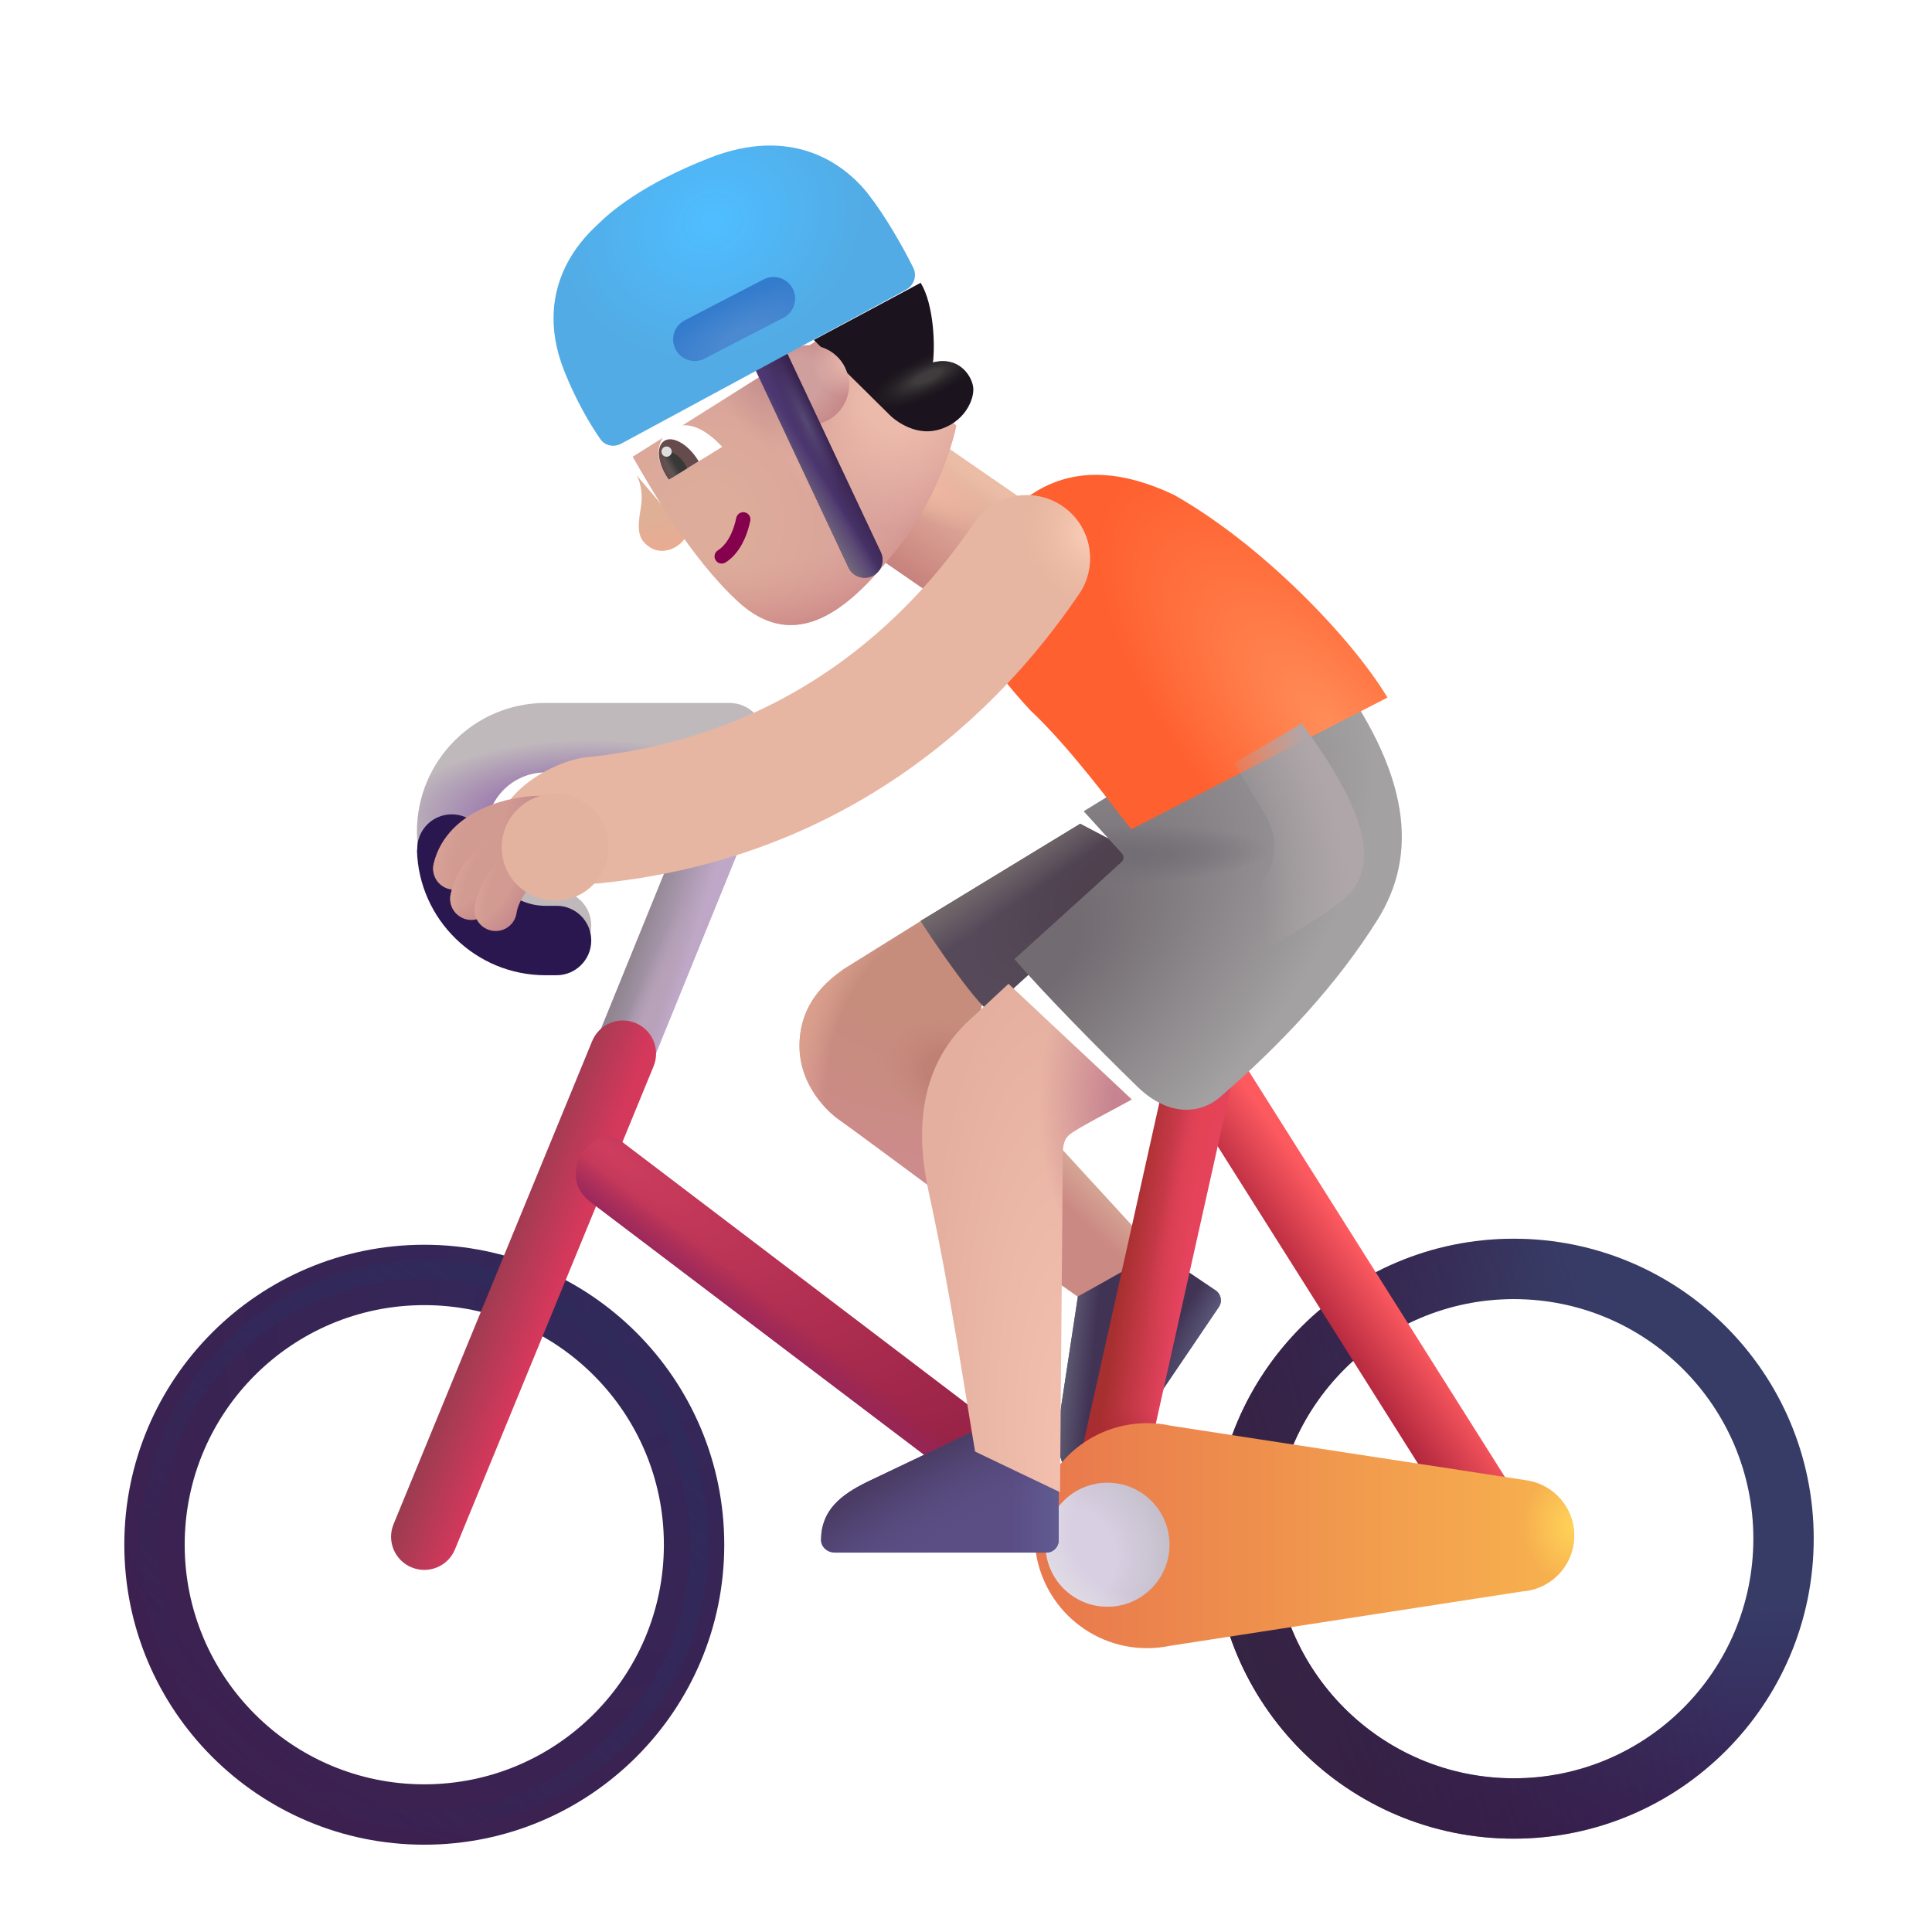 <svg viewBox="0 0 32 32" fill="none" xmlns="http://www.w3.org/2000/svg"><g filter="url(#filter0_i_3987_23420)"><path fill-rule="evenodd" clip-rule="evenodd" d="M7.027 21.617C4.835 21.617 3.059 23.394 3.059 25.585C3.059 27.777 4.835 29.554 7.027 29.554C9.219 29.554 10.996 27.777 10.996 25.585C10.996 23.394 9.219 21.617 7.027 21.617ZM2.059 25.585C2.059 22.841 4.283 20.617 7.027 20.617C9.772 20.617 11.996 22.841 11.996 25.585C11.996 28.33 9.772 30.554 7.027 30.554C4.283 30.554 2.059 28.33 2.059 25.585Z" fill="url(#paint0_radial_3987_23420)" /></g><g filter="url(#filter1_f_3987_23420)"><circle cx="7.027" cy="25.585" r="4.555" stroke="url(#paint1_linear_3987_23420)" stroke-width="0.3" /></g><path d="M19.158 20.742L17.332 18.753L16.908 20.812L17.909 21.518L19.158 20.742Z" fill="url(#paint2_linear_3987_23420)" /><path d="M17.853 21.475L17.552 23.456C17.486 23.931 17.513 24.343 17.917 24.622C18.019 24.693 18.154 24.653 18.224 24.551L20.187 21.649C20.249 21.558 20.225 21.434 20.134 21.372L19.182 20.727L17.853 21.475Z" fill="#413354" /><path d="M17.853 21.475L17.552 23.456C17.486 23.931 17.513 24.343 17.917 24.622C18.019 24.693 18.154 24.653 18.224 24.551L20.187 21.649C20.249 21.558 20.225 21.434 20.134 21.372L19.182 20.727L17.853 21.475Z" fill="url(#paint3_linear_3987_23420)" /><path d="M17.853 21.475L17.552 23.456C17.486 23.931 17.513 24.343 17.917 24.622C18.019 24.693 18.154 24.653 18.224 24.551L20.187 21.649C20.249 21.558 20.225 21.434 20.134 21.372L19.182 20.727L17.853 21.475Z" fill="url(#paint4_radial_3987_23420)" /><path fill-rule="evenodd" clip-rule="evenodd" d="M12.46 12.209C12.715 12.315 12.836 12.607 12.731 12.862L10.191 19.109C10.086 19.364 9.794 19.486 9.539 19.381C9.283 19.275 9.162 18.983 9.267 18.728L11.807 12.481C11.912 12.226 12.204 12.104 12.46 12.209Z" fill="url(#paint5_linear_3987_23420)" /><path fill-rule="evenodd" clip-rule="evenodd" d="M12.46 12.209C12.715 12.315 12.836 12.607 12.731 12.862L10.191 19.109C10.086 19.364 9.794 19.486 9.539 19.381C9.283 19.275 9.162 18.983 9.267 18.728L11.807 12.481C11.912 12.226 12.204 12.104 12.46 12.209Z" fill="url(#paint6_radial_3987_23420)" /><path fill-rule="evenodd" clip-rule="evenodd" d="M10.526 16.944C10.807 17.059 10.941 17.381 10.825 17.662L7.536 25.662C7.421 25.943 7.099 26.077 6.818 25.961C6.537 25.846 6.403 25.524 6.519 25.244L9.808 17.244C9.923 16.963 10.245 16.828 10.526 16.944Z" fill="url(#paint7_linear_3987_23420)" /><path fill-rule="evenodd" clip-rule="evenodd" d="M9.602 19.171C9.703 18.949 10.032 18.706 10.274 18.89L16.524 23.64C16.766 23.823 16.813 24.169 16.629 24.41C16.445 24.652 16.101 24.699 15.859 24.515L9.778 19.906C9.536 19.722 9.473 19.453 9.602 19.171Z" fill="url(#paint8_radial_3987_23420)" /><path fill-rule="evenodd" clip-rule="evenodd" d="M9.602 19.171C9.703 18.949 10.032 18.706 10.274 18.89L16.524 23.64C16.766 23.823 16.813 24.169 16.629 24.41C16.445 24.652 16.101 24.699 15.859 24.515L9.778 19.906C9.536 19.722 9.473 19.453 9.602 19.171Z" fill="url(#paint9_linear_3987_23420)" /><g filter="url(#filter2_i_3987_23420)"><path fill-rule="evenodd" clip-rule="evenodd" d="M24.973 21.617C22.781 21.617 21.004 23.394 21.004 25.585C21.004 27.777 22.781 29.554 24.973 29.554C27.165 29.554 28.941 27.777 28.941 25.585C28.941 23.394 27.165 21.617 24.973 21.617ZM20.004 25.585C20.004 22.841 22.229 20.617 24.973 20.617C27.717 20.617 29.941 22.841 29.941 25.585C29.941 28.33 27.717 30.554 24.973 30.554C22.229 30.554 20.004 28.33 20.004 25.585Z" fill="url(#paint10_radial_3987_23420)" /><path fill-rule="evenodd" clip-rule="evenodd" d="M24.973 21.617C22.781 21.617 21.004 23.394 21.004 25.585C21.004 27.777 22.781 29.554 24.973 29.554C27.165 29.554 28.941 27.777 28.941 25.585C28.941 23.394 27.165 21.617 24.973 21.617ZM20.004 25.585C20.004 22.841 22.229 20.617 24.973 20.617C27.717 20.617 29.941 22.841 29.941 25.585C29.941 28.33 27.717 30.554 24.973 30.554C22.229 30.554 20.004 28.33 20.004 25.585Z" fill="url(#paint11_linear_3987_23420)" /></g><path fill-rule="evenodd" clip-rule="evenodd" d="M19.71 17.23C19.453 17.392 19.377 17.732 19.539 17.988L24.258 25.465C24.42 25.722 24.759 25.799 25.016 25.637C25.273 25.474 25.35 25.135 25.188 24.878L20.469 17.401C20.307 17.144 19.967 17.068 19.71 17.23Z" fill="url(#paint12_linear_3987_23420)" /><path fill-rule="evenodd" clip-rule="evenodd" d="M20.014 17.15C20.311 17.216 20.497 17.51 20.431 17.807L18.853 24.885C18.787 25.181 18.493 25.368 18.197 25.302C17.9 25.236 17.714 24.942 17.78 24.645L19.358 17.567C19.424 17.271 19.718 17.084 20.014 17.15Z" fill="url(#paint13_linear_3987_23420)" /><path fill-rule="evenodd" clip-rule="evenodd" d="M20.014 17.15C20.311 17.216 20.497 17.51 20.431 17.807L18.853 24.885C18.787 25.181 18.493 25.368 18.197 25.302C17.9 25.236 17.714 24.942 17.78 24.645L19.358 17.567C19.424 17.271 19.718 17.084 20.014 17.15Z" fill="url(#paint14_radial_3987_23420)" /><path fill-rule="evenodd" clip-rule="evenodd" d="M20.014 17.15C20.311 17.216 20.497 17.51 20.431 17.807L18.853 24.885C18.787 25.181 18.493 25.368 18.197 25.302C17.9 25.236 17.714 24.942 17.78 24.645L19.358 17.567C19.424 17.271 19.718 17.084 20.014 17.15Z" fill="url(#paint15_radial_3987_23420)" /><path d="M13.969 16.054L15.309 15.218L16.348 16.257L15.583 19.789C15.07 19.408 14.014 18.628 13.895 18.546C13.747 18.445 13.234 18.003 13.242 17.308C13.25 16.597 13.719 16.236 13.969 16.054Z" fill="url(#paint16_radial_3987_23420)" /><path d="M13.969 16.054L15.309 15.218L16.348 16.257L15.583 19.789C15.07 19.408 14.014 18.628 13.895 18.546C13.747 18.445 13.234 18.003 13.242 17.308C13.25 16.597 13.719 16.236 13.969 16.054Z" fill="url(#paint17_radial_3987_23420)" /><path d="M13.969 16.054L15.309 15.218L16.348 16.257L15.583 19.789C15.07 19.408 14.014 18.628 13.895 18.546C13.747 18.445 13.234 18.003 13.242 17.308C13.25 16.597 13.719 16.236 13.969 16.054Z" fill="url(#paint18_radial_3987_23420)" /><path d="M15.25 15.253L17.891 13.644L19.098 14.273L16.371 16.75C16.102 16.518 15.531 15.699 15.25 15.253Z" fill="url(#paint19_radial_3987_23420)" /><path d="M15.25 15.253L17.891 13.644L19.098 14.273L16.371 16.75C16.102 16.518 15.531 15.699 15.25 15.253Z" fill="url(#paint20_linear_3987_23420)" /><g filter="url(#filter3_ii_3987_23420)"><path d="M18.884 27.409C18.76 27.435 18.632 27.449 18.5 27.449C17.471 27.449 16.637 26.614 16.637 25.585C16.637 24.556 17.471 23.722 18.5 23.722C18.638 23.722 18.773 23.737 18.902 23.766L24.801 24.671C25.24 24.744 25.574 25.126 25.574 25.585C25.574 26.075 25.195 26.475 24.715 26.509L18.884 27.409Z" fill="url(#paint21_linear_3987_23420)" /><path d="M18.884 27.409C18.76 27.435 18.632 27.449 18.5 27.449C17.471 27.449 16.637 26.614 16.637 25.585C16.637 24.556 17.471 23.722 18.5 23.722C18.638 23.722 18.773 23.737 18.902 23.766L24.801 24.671C25.24 24.744 25.574 25.126 25.574 25.585C25.574 26.075 25.195 26.475 24.715 26.509L18.884 27.409Z" fill="url(#paint22_radial_3987_23420)" /></g><circle cx="18.344" cy="25.585" r="1.027" fill="url(#paint23_radial_3987_23420)" /><circle cx="18.344" cy="25.585" r="1.027" fill="url(#paint24_radial_3987_23420)" /><g filter="url(#filter4_i_3987_23420)"><path d="M16.07 23.835L14.261 24.696C13.83 24.908 13.504 25.161 13.499 25.652C13.498 25.776 13.607 25.866 13.73 25.866H17.234C17.344 25.866 17.434 25.776 17.434 25.666V24.517L16.07 23.835Z" fill="#5B4E85" /><path d="M16.07 23.835L14.261 24.696C13.83 24.908 13.504 25.161 13.499 25.652C13.498 25.776 13.607 25.866 13.73 25.866H17.234C17.344 25.866 17.434 25.776 17.434 25.666V24.517L16.07 23.835Z" fill="url(#paint25_linear_3987_23420)" /><path d="M16.07 23.835L14.261 24.696C13.83 24.908 13.504 25.161 13.499 25.652C13.498 25.776 13.607 25.866 13.73 25.866H17.234C17.344 25.866 17.434 25.776 17.434 25.666V24.517L16.07 23.835Z" fill="url(#paint26_radial_3987_23420)" /></g><rect x="13.509" y="8.522" width="2.154" height="2.668" transform="rotate(-55.397 13.509 8.522)" fill="url(#paint27_linear_3987_23420)" /><rect x="13.509" y="8.522" width="2.154" height="2.668" transform="rotate(-55.397 13.509 8.522)" fill="url(#paint28_radial_3987_23420)" /><g filter="url(#filter5_i_3987_23420)"><path d="M16.051 16.609L16.604 16.095L18.645 18.011C18.371 18.165 17.757 18.475 17.614 18.593C17.504 18.684 17.504 18.828 17.504 18.922L17.457 24.515L16.051 23.843C15.913 23.049 15.632 21.135 15.282 19.543C14.887 17.742 15.658 16.95 16.051 16.609Z" fill="url(#paint29_radial_3987_23420)" /><path d="M16.051 16.609L16.604 16.095L18.645 18.011C18.371 18.165 17.757 18.475 17.614 18.593C17.504 18.684 17.504 18.828 17.504 18.922L17.457 24.515L16.051 23.843C15.913 23.049 15.632 21.135 15.282 19.543C14.887 17.742 15.658 16.95 16.051 16.609Z" fill="url(#paint30_radial_3987_23420)" /></g><g filter="url(#filter6_i_3987_23420)"><path d="M18.335 14.386L17.699 13.687L21.73 11.21C23.152 13.078 23.23 14.421 22.566 15.484C21.902 16.546 20.984 17.535 19.949 18.429C19.678 18.664 19.147 18.791 18.59 18.25C17.883 17.562 17.012 16.671 16.551 16.136L18.328 14.528C18.369 14.491 18.372 14.427 18.335 14.386Z" fill="url(#paint31_radial_3987_23420)" /><path d="M18.335 14.386L17.699 13.687L21.73 11.21C23.152 13.078 23.23 14.421 22.566 15.484C21.902 16.546 20.984 17.535 19.949 18.429C19.678 18.664 19.147 18.791 18.59 18.25C17.883 17.562 17.012 16.671 16.551 16.136L18.328 14.528C18.369 14.491 18.372 14.427 18.335 14.386Z" fill="url(#paint32_radial_3987_23420)" /></g><g filter="url(#filter7_i_3987_23420)"><path d="M16.066 11.765C16.73 12.39 17.43 13.351 17.738 13.734L21.981 11.554C21.395 10.578 19.91 9.023 18.442 8.195C16.723 7.382 15.769 8.195 15.136 9.265C14.723 10.117 15.395 11.046 16.066 11.765Z" fill="url(#paint33_radial_3987_23420)" /></g><g filter="url(#filter8_i_3987_23420)"><path d="M12.91 12.218C12.91 11.901 12.653 11.643 12.335 11.643H9.285C8.109 11.643 7.156 12.597 7.156 13.773C7.156 14.949 8.109 15.903 9.285 15.903H9.468C9.786 15.903 10.043 15.645 10.043 15.328C10.043 15.01 9.786 14.753 9.468 14.753H9.285C8.744 14.753 8.306 14.314 8.306 13.773C8.306 13.232 8.744 12.793 9.285 12.793H12.335C12.653 12.793 12.91 12.536 12.91 12.218Z" fill="#C0B9BC" /><path d="M12.91 12.218C12.91 11.901 12.653 11.643 12.335 11.643H9.285C8.109 11.643 7.156 12.597 7.156 13.773C7.156 14.949 8.109 15.903 9.285 15.903H9.468C9.786 15.903 10.043 15.645 10.043 15.328C10.043 15.01 9.786 14.753 9.468 14.753H9.285C8.744 14.753 8.306 14.314 8.306 13.773C8.306 13.232 8.744 12.793 9.285 12.793H12.335C12.653 12.793 12.91 12.536 12.91 12.218Z" fill="url(#paint34_radial_3987_23420)" /></g><g filter="url(#filter9_i_3987_23420)"><path fill-rule="evenodd" clip-rule="evenodd" d="M8.305 13.832V13.81C8.305 13.494 8.049 13.238 7.732 13.238C7.416 13.238 7.16 13.494 7.16 13.81V13.832H7.156C7.187 14.981 8.129 15.903 9.285 15.903H9.468C9.786 15.903 10.043 15.645 10.043 15.328C10.043 15.01 9.786 14.753 9.468 14.753H9.285C8.764 14.753 8.337 14.345 8.307 13.832H8.305Z" fill="#2B174F" /></g><g filter="url(#filter10_i_3987_23420)"><path fill-rule="evenodd" clip-rule="evenodd" d="M17.097 8.883C17.576 9.21 17.698 9.864 17.371 10.342C16.588 11.487 14.219 14.645 9.438 15.13C8.861 15.189 7.844 14.811 7.785 14.234C7.727 13.657 8.649 13.099 9.226 13.041C13.07 12.651 14.967 10.137 15.637 9.157C15.965 8.678 16.618 8.556 17.097 8.883Z" fill="#E7B6A2" /><path fill-rule="evenodd" clip-rule="evenodd" d="M17.097 8.883C17.576 9.21 17.698 9.864 17.371 10.342C16.588 11.487 14.219 14.645 9.438 15.13C8.861 15.189 7.844 14.811 7.785 14.234C7.727 13.657 8.649 13.099 9.226 13.041C13.07 12.651 14.967 10.137 15.637 9.157C15.965 8.678 16.618 8.556 17.097 8.883Z" fill="url(#paint35_radial_3987_23420)" /></g><path fill-rule="evenodd" clip-rule="evenodd" d="M9.291 13.531C9.291 13.724 9.135 13.881 8.941 13.881C8.768 13.881 8.506 13.923 8.279 14.03C8.053 14.137 7.909 14.283 7.864 14.469C7.818 14.657 7.628 14.772 7.441 14.726C7.253 14.68 7.138 14.491 7.184 14.303C7.297 13.837 7.645 13.555 7.98 13.397C8.314 13.24 8.681 13.181 8.941 13.181C9.135 13.181 9.291 13.337 9.291 13.531Z" fill="url(#paint36_radial_3987_23420)" /><path fill-rule="evenodd" clip-rule="evenodd" d="M9.291 13.531C9.291 13.724 9.135 13.881 8.941 13.881C8.768 13.881 8.506 13.923 8.279 14.03C8.053 14.137 7.909 14.283 7.864 14.469C7.818 14.657 7.628 14.772 7.441 14.726C7.253 14.68 7.138 14.491 7.184 14.303C7.297 13.837 7.645 13.555 7.98 13.397C8.314 13.24 8.681 13.181 8.941 13.181C9.135 13.181 9.291 13.337 9.291 13.531Z" fill="url(#paint37_radial_3987_23420)" /><g filter="url(#filter11_f_3987_23420)"><path d="M20.961 13.504L20.438 12.641L21.562 11.984C22.531 13.297 22.906 14.281 22.297 14.859C21.809 15.322 19.427 16.583 18.297 17.156L20.8 14.742C21.136 14.418 21.203 13.904 20.961 13.504Z" fill="url(#paint38_radial_3987_23420)" /></g><path fill-rule="evenodd" clip-rule="evenodd" d="M8.781 14.066C8.84 14.25 8.739 14.447 8.554 14.506C8.266 14.598 8.177 14.835 8.149 14.963C8.107 15.152 7.92 15.271 7.731 15.229C7.542 15.187 7.423 15 7.465 14.811C7.515 14.588 7.7 14.044 8.341 13.839C8.526 13.78 8.723 13.882 8.781 14.066Z" fill="url(#paint39_radial_3987_23420)" /><path fill-rule="evenodd" clip-rule="evenodd" d="M8.781 14.066C8.84 14.25 8.739 14.447 8.554 14.506C8.266 14.598 8.177 14.835 8.149 14.963C8.107 15.152 7.92 15.271 7.731 15.229C7.542 15.187 7.423 15 7.465 14.811C7.515 14.588 7.7 14.044 8.341 13.839C8.526 13.78 8.723 13.882 8.781 14.066Z" fill="url(#paint40_radial_3987_23420)" /><path fill-rule="evenodd" clip-rule="evenodd" d="M8.929 14.125C8.996 14.205 9.042 14.367 8.929 14.527C8.777 14.653 8.586 14.916 8.556 15.121C8.529 15.312 8.351 15.445 8.16 15.417C7.968 15.389 7.836 15.211 7.864 15.02C7.883 14.891 7.941 14.735 8.018 14.591C8.098 14.444 8.215 14.278 8.372 14.148C8.521 14.025 8.806 13.976 8.929 14.125Z" fill="url(#paint41_radial_3987_23420)" /><path fill-rule="evenodd" clip-rule="evenodd" d="M8.929 14.125C8.996 14.205 9.042 14.367 8.929 14.527C8.777 14.653 8.586 14.916 8.556 15.121C8.529 15.312 8.351 15.445 8.16 15.417C7.968 15.389 7.836 15.211 7.864 15.02C7.883 14.891 7.941 14.735 8.018 14.591C8.098 14.444 8.215 14.278 8.372 14.148C8.521 14.025 8.806 13.976 8.929 14.125Z" fill="url(#paint42_radial_3987_23420)" /><g filter="url(#filter12_f_3987_23420)"><circle cx="9.195" cy="14.033" r="0.885" fill="#E3B3A0" /></g><path d="M10.766 9.066C10.559 8.929 10.553 8.768 10.614 8.408C10.658 8.145 10.591 7.951 10.541 7.868L11.379 8.857C11.273 9.083 10.972 9.203 10.766 9.066Z" fill="url(#paint43_radial_3987_23420)" /><g filter="url(#filter13_i_3987_23420)"><path d="M11.972 9.812C11.171 9.076 10.499 7.882 10.229 7.415L13.687 5.238L15.588 6.901C15.518 7.247 15.24 8.12 14.68 8.848C13.979 9.758 13.023 10.778 11.972 9.812Z" fill="url(#paint44_radial_3987_23420)" /><path d="M11.972 9.812C11.171 9.076 10.499 7.882 10.229 7.415L13.687 5.238L15.588 6.901C15.518 7.247 15.24 8.12 14.68 8.848C13.979 9.758 13.023 10.778 11.972 9.812Z" fill="url(#paint45_radial_3987_23420)" /><path d="M11.972 9.812C11.171 9.076 10.499 7.882 10.229 7.415L13.687 5.238L15.588 6.901C15.518 7.247 15.24 8.12 14.68 8.848C13.979 9.758 13.023 10.778 11.972 9.812Z" fill="url(#paint46_radial_3987_23420)" /><path d="M11.972 9.812C11.171 9.076 10.499 7.882 10.229 7.415L13.687 5.238L15.588 6.901C15.518 7.247 15.24 8.12 14.68 8.848C13.979 9.758 13.023 10.778 11.972 9.812Z" fill="url(#paint47_radial_3987_23420)" /></g><path fill-rule="evenodd" clip-rule="evenodd" d="M11.853 9.279C11.818 9.223 11.835 9.15 11.891 9.115C11.993 9.052 12.127 8.898 12.195 8.577C12.209 8.513 12.272 8.472 12.336 8.486C12.4 8.5 12.441 8.563 12.427 8.627C12.349 8.993 12.186 9.211 12.016 9.317C11.96 9.351 11.887 9.334 11.853 9.279Z" fill="#86014D" /><g filter="url(#filter14_i_3987_23420)"><path d="M14.553 6.94L13.329 5.731L15.099 4.784C15.322 5.148 15.339 5.846 15.301 6.104C15.725 5.995 15.943 6.316 15.969 6.512C15.995 6.708 15.827 7.11 15.371 7.224C15.005 7.315 14.673 7.073 14.553 6.94Z" fill="#1B131D" /><path d="M14.553 6.94L13.329 5.731L15.099 4.784C15.322 5.148 15.339 5.846 15.301 6.104C15.725 5.995 15.943 6.316 15.969 6.512C15.995 6.708 15.827 7.11 15.371 7.224C15.005 7.315 14.673 7.073 14.553 6.94Z" fill="url(#paint48_radial_3987_23420)" /></g><path d="M10.924 7.372C10.857 7.604 10.998 7.832 11.074 7.948L11.962 7.402C11.42 6.812 11.015 7.057 10.924 7.372Z" fill="white" /><path d="M11.572 7.641C11.562 7.625 11.552 7.609 11.542 7.593C11.376 7.344 11.133 7.215 10.999 7.304C10.865 7.393 10.89 7.668 11.056 7.916C11.063 7.926 11.07 7.936 11.077 7.946L11.572 7.641Z" fill="#654B4B" /><path d="M11.381 7.758C11.368 7.728 11.351 7.696 11.331 7.666C11.239 7.528 11.106 7.455 11.033 7.503C10.961 7.552 10.976 7.703 11.069 7.841C11.087 7.868 11.106 7.893 11.127 7.914L11.381 7.758Z" fill="url(#paint49_linear_3987_23420)" /><circle cx="11.041" cy="7.48" r="0.085" transform="rotate(-64.992 11.041 7.48)" fill="#DFDFDF" /><circle cx="13.402" cy="6.378" r="0.661" transform="rotate(-64.992 13.402 6.378)" fill="url(#paint50_radial_3987_23420)" /><circle cx="13.402" cy="6.378" r="0.661" transform="rotate(-64.992 13.402 6.378)" fill="url(#paint51_radial_3987_23420)" /><path fill-rule="evenodd" clip-rule="evenodd" d="M12.622 5.667C12.77 5.597 12.947 5.66 13.017 5.808L14.59 9.148C14.66 9.296 14.597 9.472 14.449 9.542C14.301 9.612 14.124 9.548 14.054 9.4L12.481 6.061C12.411 5.913 12.474 5.736 12.622 5.667Z" fill="#4D3771" /><path fill-rule="evenodd" clip-rule="evenodd" d="M12.622 5.667C12.77 5.597 12.947 5.66 13.017 5.808L14.59 9.148C14.66 9.296 14.597 9.472 14.449 9.542C14.301 9.612 14.124 9.548 14.054 9.4L12.481 6.061C12.411 5.913 12.474 5.736 12.622 5.667Z" fill="url(#paint52_linear_3987_23420)" /><path fill-rule="evenodd" clip-rule="evenodd" d="M12.622 5.667C12.77 5.597 12.947 5.66 13.017 5.808L14.59 9.148C14.66 9.296 14.597 9.472 14.449 9.542C14.301 9.612 14.124 9.548 14.054 9.4L12.481 6.061C12.411 5.913 12.474 5.736 12.622 5.667Z" fill="url(#paint53_linear_3987_23420)" /><path fill-rule="evenodd" clip-rule="evenodd" d="M12.622 5.667C12.77 5.597 12.947 5.66 13.017 5.808L14.59 9.148C14.66 9.296 14.597 9.472 14.449 9.542C14.301 9.612 14.124 9.548 14.054 9.4L12.481 6.061C12.411 5.913 12.474 5.736 12.622 5.667Z" fill="url(#paint54_radial_3987_23420)" /><g filter="url(#filter15_i_3987_23420)"><path d="M15.004 4.951L10.29 7.498C10.171 7.562 10.024 7.537 9.946 7.426C9.776 7.185 9.537 6.777 9.344 6.29C8.77 4.837 9.773 3.993 9.904 3.864C10.093 3.676 10.617 3.21 11.754 2.765C13.089 2.243 13.955 2.821 14.384 3.369C14.654 3.713 14.952 4.232 15.126 4.583C15.194 4.719 15.137 4.879 15.004 4.951Z" fill="url(#paint55_radial_3987_23420)" /></g><g filter="url(#filter16_i_3987_23420)"><path d="M11.19 5.787C11.099 5.611 11.167 5.396 11.342 5.305L12.648 4.628C12.823 4.537 13.039 4.606 13.13 4.781C13.22 4.956 13.152 5.172 12.977 5.263L11.672 5.939C11.496 6.03 11.281 5.962 11.19 5.787Z" fill="url(#paint56_radial_3987_23420)" /></g><defs><filter id="filter0_i_3987_23420" x="2.059" y="20.617" width="9.938" height="9.938" filterUnits="userSpaceOnUse" color-interpolation-filters="sRGB"><feFlood flood-opacity="0" result="BackgroundImageFix" /><feBlend mode="normal" in="SourceGraphic" in2="BackgroundImageFix" result="shape" /><feColorMatrix in="SourceAlpha" type="matrix" values="0 0 0 0 0 0 0 0 0 0 0 0 0 0 0 0 0 0 127 0" result="hardAlpha" /><feOffset /><feGaussianBlur stdDeviation="0.25" /><feComposite in2="hardAlpha" operator="arithmetic" k2="-1" k3="1" /><feColorMatrix type="matrix" values="0 0 0 0 0.227 0 0 0 0 0.157 0 0 0 0 0.275 0 0 0 1 0" /><feBlend mode="normal" in2="shape" result="effect1_innerShadow_3987_23420" /></filter><filter id="filter1_f_3987_23420" x="1.823" y="20.381" width="10.409" height="10.409" filterUnits="userSpaceOnUse" color-interpolation-filters="sRGB"><feFlood flood-opacity="0" result="BackgroundImageFix" /><feBlend mode="normal" in="SourceGraphic" in2="BackgroundImageFix" result="shape" /><feGaussianBlur stdDeviation="0.25" result="effect1_foregroundBlur_3987_23420" /></filter><filter id="filter2_i_3987_23420" x="20.004" y="20.517" width="10.037" height="10.037" filterUnits="userSpaceOnUse" color-interpolation-filters="sRGB"><feFlood flood-opacity="0" result="BackgroundImageFix" /><feBlend mode="normal" in="SourceGraphic" in2="BackgroundImageFix" result="shape" /><feColorMatrix in="SourceAlpha" type="matrix" values="0 0 0 0 0 0 0 0 0 0 0 0 0 0 0 0 0 0 127 0" result="hardAlpha" /><feOffset dx="0.1" dy="-0.1" /><feGaussianBlur stdDeviation="0.2" /><feComposite in2="hardAlpha" operator="arithmetic" k2="-1" k3="1" /><feColorMatrix type="matrix" values="0 0 0 0 0.153 0 0 0 0 0.086 0 0 0 0 0.165 0 0 0 1 0" /><feBlend mode="normal" in2="shape" result="effect1_innerShadow_3987_23420" /></filter><filter id="filter3_ii_3987_23420" x="16.637" y="23.472" width="9.188" height="4.077" filterUnits="userSpaceOnUse" color-interpolation-filters="sRGB"><feFlood flood-opacity="0" result="BackgroundImageFix" /><feBlend mode="normal" in="SourceGraphic" in2="BackgroundImageFix" result="shape" /><feColorMatrix in="SourceAlpha" type="matrix" values="0 0 0 0 0 0 0 0 0 0 0 0 0 0 0 0 0 0 127 0" result="hardAlpha" /><feOffset dx="0.25" dy="-0.25" /><feGaussianBlur stdDeviation="0.25" /><feComposite in2="hardAlpha" operator="arithmetic" k2="-1" k3="1" /><feColorMatrix type="matrix" values="0 0 0 0 0.702 0 0 0 0 0.341 0 0 0 0 0.255 0 0 0 1 0" /><feBlend mode="normal" in2="shape" result="effect1_innerShadow_3987_23420" /><feColorMatrix in="SourceAlpha" type="matrix" values="0 0 0 0 0 0 0 0 0 0 0 0 0 0 0 0 0 0 127 0" result="hardAlpha" /><feOffset dx="0.25" dy="0.1" /><feGaussianBlur stdDeviation="0.25" /><feComposite in2="hardAlpha" operator="arithmetic" k2="-1" k3="1" /><feColorMatrix type="matrix" values="0 0 0 0 0.894 0 0 0 0 0.49 0 0 0 0 0.196 0 0 0 1 0" /><feBlend mode="normal" in2="effect1_innerShadow_3987_23420" result="effect2_innerShadow_3987_23420" /></filter><filter id="filter4_i_3987_23420" x="13.499" y="23.685" width="4.034" height="2.181" filterUnits="userSpaceOnUse" color-interpolation-filters="sRGB"><feFlood flood-opacity="0" result="BackgroundImageFix" /><feBlend mode="normal" in="SourceGraphic" in2="BackgroundImageFix" result="shape" /><feColorMatrix in="SourceAlpha" type="matrix" values="0 0 0 0 0 0 0 0 0 0 0 0 0 0 0 0 0 0 127 0" result="hardAlpha" /><feOffset dx="0.1" dy="-0.15" /><feGaussianBlur stdDeviation="0.125" /><feComposite in2="hardAlpha" operator="arithmetic" k2="-1" k3="1" /><feColorMatrix type="matrix" values="0 0 0 0 0.275 0 0 0 0 0.188 0 0 0 0 0.525 0 0 0 1 0" /><feBlend mode="normal" in2="shape" result="effect1_innerShadow_3987_23420" /></filter><filter id="filter5_i_3987_23420" x="15.172" y="16.095" width="3.572" height="8.62" filterUnits="userSpaceOnUse" color-interpolation-filters="sRGB"><feFlood flood-opacity="0" result="BackgroundImageFix" /><feBlend mode="normal" in="SourceGraphic" in2="BackgroundImageFix" result="shape" /><feColorMatrix in="SourceAlpha" type="matrix" values="0 0 0 0 0 0 0 0 0 0 0 0 0 0 0 0 0 0 127 0" result="hardAlpha" /><feOffset dx="0.1" dy="0.2" /><feGaussianBlur stdDeviation="0.1" /><feComposite in2="hardAlpha" operator="arithmetic" k2="-1" k3="1" /><feColorMatrix type="matrix" values="0 0 0 0 0.941 0 0 0 0 0.71 0 0 0 0 0.624 0 0 0 1 0" /><feBlend mode="normal" in2="shape" result="effect1_innerShadow_3987_23420" /></filter><filter id="filter6_i_3987_23420" x="16.551" y="10.96" width="6.668" height="7.67" filterUnits="userSpaceOnUse" color-interpolation-filters="sRGB"><feFlood flood-opacity="0" result="BackgroundImageFix" /><feBlend mode="normal" in="SourceGraphic" in2="BackgroundImageFix" result="shape" /><feColorMatrix in="SourceAlpha" type="matrix" values="0 0 0 0 0 0 0 0 0 0 0 0 0 0 0 0 0 0 127 0" result="hardAlpha" /><feOffset dx="0.25" dy="-0.25" /><feGaussianBlur stdDeviation="0.625" /><feComposite in2="hardAlpha" operator="arithmetic" k2="-1" k3="1" /><feColorMatrix type="matrix" values="0 0 0 0 0.482 0 0 0 0 0.361 0 0 0 0 0.557 0 0 0 1 0" /><feBlend mode="normal" in2="shape" result="effect1_innerShadow_3987_23420" /></filter><filter id="filter7_i_3987_23420" x="15.009" y="7.864" width="7.971" height="5.869" filterUnits="userSpaceOnUse" color-interpolation-filters="sRGB"><feFlood flood-opacity="0" result="BackgroundImageFix" /><feBlend mode="normal" in="SourceGraphic" in2="BackgroundImageFix" result="shape" /><feColorMatrix in="SourceAlpha" type="matrix" values="0 0 0 0 0 0 0 0 0 0 0 0 0 0 0 0 0 0 127 0" result="hardAlpha" /><feOffset dx="1" /><feGaussianBlur stdDeviation="0.75" /><feComposite in2="hardAlpha" operator="arithmetic" k2="-1" k3="1" /><feColorMatrix type="matrix" values="0 0 0 0 0.851 0 0 0 0 0.286 0 0 0 0 0.318 0 0 0 1 0" /><feBlend mode="normal" in2="shape" result="effect1_innerShadow_3987_23420" /></filter><filter id="filter8_i_3987_23420" x="6.906" y="11.643" width="6.005" height="4.259" filterUnits="userSpaceOnUse" color-interpolation-filters="sRGB"><feFlood flood-opacity="0" result="BackgroundImageFix" /><feBlend mode="normal" in="SourceGraphic" in2="BackgroundImageFix" result="shape" /><feColorMatrix in="SourceAlpha" type="matrix" values="0 0 0 0 0 0 0 0 0 0 0 0 0 0 0 0 0 0 127 0" result="hardAlpha" /><feOffset dx="-0.25" /><feGaussianBlur stdDeviation="0.5" /><feComposite in2="hardAlpha" operator="arithmetic" k2="-1" k3="1" /><feColorMatrix type="matrix" values="0 0 0 0 0.576 0 0 0 0 0.506 0 0 0 0 0.529 0 0 0 1 0" /><feBlend mode="normal" in2="shape" result="effect1_innerShadow_3987_23420" /></filter><filter id="filter9_i_3987_23420" x="6.906" y="13.238" width="3.137" height="2.915" filterUnits="userSpaceOnUse" color-interpolation-filters="sRGB"><feFlood flood-opacity="0" result="BackgroundImageFix" /><feBlend mode="normal" in="SourceGraphic" in2="BackgroundImageFix" result="shape" /><feColorMatrix in="SourceAlpha" type="matrix" values="0 0 0 0 0 0 0 0 0 0 0 0 0 0 0 0 0 0 127 0" result="hardAlpha" /><feOffset dx="-0.25" dy="0.25" /><feGaussianBlur stdDeviation="0.25" /><feComposite in2="hardAlpha" operator="arithmetic" k2="-1" k3="1" /><feColorMatrix type="matrix" values="0 0 0 0 0.165 0 0 0 0 0.118 0 0 0 0 0.231 0 0 0 1 0" /><feBlend mode="normal" in2="shape" result="effect1_innerShadow_3987_23420" /></filter><filter id="filter10_i_3987_23420" x="7.782" y="8.199" width="10.272" height="6.937" filterUnits="userSpaceOnUse" color-interpolation-filters="sRGB"><feFlood flood-opacity="0" result="BackgroundImageFix" /><feBlend mode="normal" in="SourceGraphic" in2="BackgroundImageFix" result="shape" /><feColorMatrix in="SourceAlpha" type="matrix" values="0 0 0 0 0 0 0 0 0 0 0 0 0 0 0 0 0 0 127 0" result="hardAlpha" /><feOffset dx="0.5" dy="-0.5" /><feGaussianBlur stdDeviation="0.375" /><feComposite in2="hardAlpha" operator="arithmetic" k2="-1" k3="1" /><feColorMatrix type="matrix" values="0 0 0 0 0.792 0 0 0 0 0.545 0 0 0 0 0.569 0 0 0 1 0" /><feBlend mode="normal" in2="shape" result="effect1_innerShadow_3987_23420" /></filter><filter id="filter11_f_3987_23420" x="17.697" y="11.384" width="5.496" height="6.372" filterUnits="userSpaceOnUse" color-interpolation-filters="sRGB"><feFlood flood-opacity="0" result="BackgroundImageFix" /><feBlend mode="normal" in="SourceGraphic" in2="BackgroundImageFix" result="shape" /><feGaussianBlur stdDeviation="0.3" result="effect1_foregroundBlur_3987_23420" /></filter><filter id="filter12_f_3987_23420" x="7.711" y="12.548" width="2.969" height="2.969" filterUnits="userSpaceOnUse" color-interpolation-filters="sRGB"><feFlood flood-opacity="0" result="BackgroundImageFix" /><feBlend mode="normal" in="SourceGraphic" in2="BackgroundImageFix" result="shape" /><feGaussianBlur stdDeviation="0.3" result="effect1_foregroundBlur_3987_23420" /></filter><filter id="filter13_i_3987_23420" x="10.229" y="5.238" width="5.609" height="5.114" filterUnits="userSpaceOnUse" color-interpolation-filters="sRGB"><feFlood flood-opacity="0" result="BackgroundImageFix" /><feBlend mode="normal" in="SourceGraphic" in2="BackgroundImageFix" result="shape" /><feColorMatrix in="SourceAlpha" type="matrix" values="0 0 0 0 0 0 0 0 0 0 0 0 0 0 0 0 0 0 127 0" result="hardAlpha" /><feOffset dx="0.25" dy="0.15" /><feGaussianBlur stdDeviation="0.15" /><feComposite in2="hardAlpha" operator="arithmetic" k2="-1" k3="1" /><feColorMatrix type="matrix" values="0 0 0 0 1 0 0 0 0 0.745 0 0 0 0 0.655 0 0 0 1 0" /><feBlend mode="normal" in2="shape" result="effect1_innerShadow_3987_23420" /></filter><filter id="filter14_i_3987_23420" x="13.329" y="4.684" width="2.792" height="2.561" filterUnits="userSpaceOnUse" color-interpolation-filters="sRGB"><feFlood flood-opacity="0" result="BackgroundImageFix" /><feBlend mode="normal" in="SourceGraphic" in2="BackgroundImageFix" result="shape" /><feColorMatrix in="SourceAlpha" type="matrix" values="0 0 0 0 0 0 0 0 0 0 0 0 0 0 0 0 0 0 127 0" result="hardAlpha" /><feOffset dx="0.15" dy="-0.1" /><feGaussianBlur stdDeviation="0.15" /><feComposite in2="hardAlpha" operator="arithmetic" k2="-1" k3="1" /><feColorMatrix type="matrix" values="0 0 0 0 0.043 0 0 0 0 0.016 0 0 0 0 0.02 0 0 0 1 0" /><feBlend mode="normal" in2="shape" result="effect1_innerShadow_3987_23420" /></filter><filter id="filter15_i_3987_23420" x="9.168" y="2.411" width="5.987" height="5.122" filterUnits="userSpaceOnUse" color-interpolation-filters="sRGB"><feFlood flood-opacity="0" result="BackgroundImageFix" /><feBlend mode="normal" in="SourceGraphic" in2="BackgroundImageFix" result="shape" /><feColorMatrix in="SourceAlpha" type="matrix" values="0 0 0 0 0 0 0 0 0 0 0 0 0 0 0 0 0 0 127 0" result="hardAlpha" /><feOffset dy="-0.15" /><feGaussianBlur stdDeviation="0.3" /><feComposite in2="hardAlpha" operator="arithmetic" k2="-1" k3="1" /><feColorMatrix type="matrix" values="0 0 0 0 0.306 0 0 0 0 0.557 0 0 0 0 0.882 0 0 0 1 0" /><feBlend mode="normal" in2="shape" result="effect1_innerShadow_3987_23420" /></filter><filter id="filter16_i_3987_23420" x="11.149" y="4.588" width="2.02" height="1.392" filterUnits="userSpaceOnUse" color-interpolation-filters="sRGB"><feFlood flood-opacity="0" result="BackgroundImageFix" /><feBlend mode="normal" in="SourceGraphic" in2="BackgroundImageFix" result="shape" /><feColorMatrix in="SourceAlpha" type="matrix" values="0 0 0 0 0 0 0 0 0 0 0 0 0 0 0 0 0 0 127 0" result="hardAlpha" /><feOffset /><feGaussianBlur stdDeviation="0.25" /><feComposite in2="hardAlpha" operator="arithmetic" k2="-1" k3="1" /><feColorMatrix type="matrix" values="0 0 0 0 0.137 0 0 0 0 0.482 0 0 0 0 0.796 0 0 0 1 0" /><feBlend mode="normal" in2="shape" result="effect1_innerShadow_3987_23420" /></filter><radialGradient id="paint0_radial_3987_23420" cx="0" cy="0" r="1" gradientUnits="userSpaceOnUse" gradientTransform="translate(10.27 21.671) rotate(126.943) scale(9.775 9.436)"><stop stop-color="#32295B" /><stop offset="1" stop-color="#3C2150" /></radialGradient><linearGradient id="paint1_linear_3987_23420" x1="9.238" y1="21.921" x2="3.207" y2="28.953" gradientUnits="userSpaceOnUse"><stop stop-color="#302A5B" /><stop offset="1" stop-color="#302A5B" stop-opacity="0" /></linearGradient><linearGradient id="paint2_linear_3987_23420" x1="17.707" y1="21.125" x2="18.676" y2="20.119" gradientUnits="userSpaceOnUse"><stop offset="0.573" stop-color="#CB8983" /><stop offset="1" stop-color="#D5A595" /></linearGradient><linearGradient id="paint3_linear_3987_23420" x1="22.223" y1="22.693" x2="17.629" y2="22.234" gradientUnits="userSpaceOnUse"><stop offset="0.891" stop-color="#615F76" stop-opacity="0" /><stop offset="1" stop-color="#615F76" /></linearGradient><radialGradient id="paint4_radial_3987_23420" cx="0" cy="0" r="1" gradientUnits="userSpaceOnUse" gradientTransform="translate(20.301 21.562) rotate(121.973) scale(2.892 0.524)"><stop stop-color="#5D5C7E" /><stop offset="1" stop-color="#5D5C7E" stop-opacity="0" /></radialGradient><linearGradient id="paint5_linear_3987_23420" x1="11.504" y1="15.515" x2="10.629" y2="15.234" gradientUnits="userSpaceOnUse"><stop stop-color="#BFA8C7" /><stop offset="1" stop-color="#908590" /></linearGradient><radialGradient id="paint6_radial_3987_23420" cx="0" cy="0" r="1" gradientUnits="userSpaceOnUse" gradientTransform="translate(10.582 17.203) rotate(-68.025) scale(2.881 0.325)"><stop stop-color="#BAA3B9" /><stop offset="1" stop-color="#BAA3B9" stop-opacity="0" /></radialGradient><linearGradient id="paint7_linear_3987_23420" x1="9.738" y1="20.468" x2="8.457" y2="19.984" gradientUnits="userSpaceOnUse"><stop offset="0.146" stop-color="#D4385B" /><stop offset="1" stop-color="#973C50" /></linearGradient><radialGradient id="paint8_radial_3987_23420" cx="0" cy="0" r="1" gradientUnits="userSpaceOnUse" gradientTransform="translate(10.176 19.125) rotate(35.701) scale(8.274 2.255)"><stop stop-color="#CE3D5E" /><stop offset="1" stop-color="#932145" /></radialGradient><linearGradient id="paint9_linear_3987_23420" x1="12.957" y1="22.515" x2="13.348" y2="22.015" gradientUnits="userSpaceOnUse"><stop stop-color="#96275E" /><stop offset="1" stop-color="#96275E" stop-opacity="0" /><stop offset="1" stop-color="#9C2649" stop-opacity="0" /></linearGradient><radialGradient id="paint10_radial_3987_23420" cx="0" cy="0" r="1" gradientUnits="userSpaceOnUse" gradientTransform="translate(29.207 22.484) rotate(134.451) scale(9.806 9.465)"><stop offset="0.427" stop-color="#373C67" /><stop offset="1" stop-color="#38144F" /></radialGradient><linearGradient id="paint11_linear_3987_23420" x1="20.004" y1="28.026" x2="27.759" y2="25.585" gradientUnits="userSpaceOnUse"><stop stop-color="#352542" /><stop offset="1" stop-color="#352542" stop-opacity="0" /></linearGradient><linearGradient id="paint12_linear_3987_23420" x1="23.785" y1="22.453" x2="22.723" y2="23.203" gradientUnits="userSpaceOnUse"><stop stop-color="#FD5A60" /><stop offset="1" stop-color="#AF253C" /></linearGradient><linearGradient id="paint13_linear_3987_23420" x1="19.582" y1="21.226" x2="18.566" y2="21.078" gradientUnits="userSpaceOnUse"><stop stop-color="#E5435F" /><stop offset="1" stop-color="#A62F2F" /></linearGradient><radialGradient id="paint14_radial_3987_23420" cx="0" cy="0" r="1" gradientUnits="userSpaceOnUse" gradientTransform="translate(20.113 18.031) rotate(103.707) scale(4.616 0.441)"><stop stop-color="#E44354" /><stop offset="1" stop-color="#E44354" stop-opacity="0" /></radialGradient><radialGradient id="paint15_radial_3987_23420" cx="0" cy="0" r="1" gradientUnits="userSpaceOnUse" gradientTransform="translate(18.457 24.359) rotate(-91.685) scale(1.063 1.656)"><stop stop-color="#AC2735" /><stop offset="1" stop-color="#AC2735" stop-opacity="0" /></radialGradient><radialGradient id="paint16_radial_3987_23420" cx="0" cy="0" r="1" gradientUnits="userSpaceOnUse" gradientTransform="translate(15.37 15.796) rotate(94.029) scale(4.003 5.066)"><stop offset="0.321" stop-color="#C68C7C" /><stop offset="0.868" stop-color="#CD8B8B" /></radialGradient><radialGradient id="paint17_radial_3987_23420" cx="0" cy="0" r="1" gradientUnits="userSpaceOnUse" gradientTransform="translate(15.738 17.765) rotate(20.395) scale(1.3 1.004)"><stop offset="0.346" stop-color="#C08175" /><stop offset="1" stop-color="#C88D7E" stop-opacity="0" /></radialGradient><radialGradient id="paint18_radial_3987_23420" cx="0" cy="0" r="1" gradientUnits="userSpaceOnUse" gradientTransform="translate(15.698 17.827) rotate(-167.255) scale(2.691 3.586)"><stop offset="0.738" stop-color="#ECB19F" stop-opacity="0" /><stop offset="1" stop-color="#DCA28A" /><stop offset="1" stop-color="#ECB19F" /></radialGradient><radialGradient id="paint19_radial_3987_23420" cx="0" cy="0" r="1" gradientUnits="userSpaceOnUse" gradientTransform="translate(18.457 14.453) rotate(143.881) scale(2.863 1.232)"><stop offset="0.255" stop-color="#4F414E" /><stop offset="1" stop-color="#564A5A" /></radialGradient><linearGradient id="paint20_linear_3987_23420" x1="16.59" y1="14.351" x2="16.957" y2="14.882" gradientUnits="userSpaceOnUse"><stop stop-color="#72696B" /><stop offset="1" stop-color="#72696B" stop-opacity="0" /></linearGradient><linearGradient id="paint21_linear_3987_23420" x1="25.301" y1="25.585" x2="16.637" y2="25.585" gradientUnits="userSpaceOnUse"><stop stop-color="#F7B14E" /><stop offset="1" stop-color="#E8774D" /></linearGradient><radialGradient id="paint22_radial_3987_23420" cx="0" cy="0" r="1" gradientUnits="userSpaceOnUse" gradientTransform="translate(25.574 25.421) rotate(-180) scale(0.867 0.969)"><stop stop-color="#FFD359" /><stop offset="1" stop-color="#FFD359" stop-opacity="0" /></radialGradient><radialGradient id="paint23_radial_3987_23420" cx="0" cy="0" r="1" gradientUnits="userSpaceOnUse" gradientTransform="translate(17.676 25.781) rotate(-22.782) scale(1.695 1.725)"><stop offset="0.47" stop-color="#D8CFE2" /><stop offset="1" stop-color="#C5BFCB" /></radialGradient><radialGradient id="paint24_radial_3987_23420" cx="0" cy="0" r="1" gradientUnits="userSpaceOnUse" gradientTransform="translate(18.879 25.312) rotate(151.189) scale(1.783)"><stop offset="0.632" stop-color="#E2DFE5" stop-opacity="0" /><stop offset="1" stop-color="#E2DFE5" /></radialGradient><linearGradient id="paint25_linear_3987_23420" x1="17.434" y1="25.453" x2="16.676" y2="25.453" gradientUnits="userSpaceOnUse"><stop stop-color="#605C92" /><stop offset="1" stop-color="#605C92" stop-opacity="0" /></linearGradient><radialGradient id="paint26_radial_3987_23420" cx="0" cy="0" r="1" gradientUnits="userSpaceOnUse" gradientTransform="translate(16.254 26.125) rotate(-119.017) scale(2.287 7.341)"><stop offset="0.301" stop-color="#5C4F86" stop-opacity="0" /><stop offset="0.943" stop-color="#493B63" /></radialGradient><linearGradient id="paint27_linear_3987_23420" x1="15.52" y1="9.984" x2="13.475" y2="10.067" gradientUnits="userSpaceOnUse"><stop stop-color="#EBBDA6" /><stop offset="1" stop-color="#C6817C" /></linearGradient><radialGradient id="paint28_radial_3987_23420" cx="0" cy="0" r="1" gradientUnits="userSpaceOnUse" gradientTransform="translate(14.934 9.506) rotate(88.737) scale(1.421 0.526)"><stop offset="0.18" stop-color="#F0B8A2" /><stop offset="1" stop-color="#F0B8A2" stop-opacity="0" /></radialGradient><radialGradient id="paint29_radial_3987_23420" cx="0" cy="0" r="1" gradientUnits="userSpaceOnUse" gradientTransform="translate(17.895 24.515) rotate(-94.882) scale(8.813 2.538)"><stop offset="0.122" stop-color="#F3C0B0" /><stop offset="1" stop-color="#E4AF9F" /></radialGradient><radialGradient id="paint30_radial_3987_23420" cx="0" cy="0" r="1" gradientUnits="userSpaceOnUse" gradientTransform="translate(18.801 18.234) rotate(177.879) scale(1.689 3.018)"><stop offset="0.284" stop-color="#C78490" /><stop offset="1" stop-color="#C78490" stop-opacity="0" /></radialGradient><radialGradient id="paint31_radial_3987_23420" cx="0" cy="0" r="1" gradientUnits="userSpaceOnUse" gradientTransform="translate(16.77 16.14) rotate(-43.887) scale(7.111 3.77)"><stop offset="0.148" stop-color="#726B71" /><stop offset="1" stop-color="#A3A1A2" /></radialGradient><radialGradient id="paint32_radial_3987_23420" cx="0" cy="0" r="1" gradientUnits="userSpaceOnUse" gradientTransform="translate(18.191 14.421) rotate(-2.07) scale(2.595 0.499)"><stop offset="0.22" stop-color="#736E75" /><stop offset="1" stop-color="#736E75" stop-opacity="0" /></radialGradient><radialGradient id="paint33_radial_3987_23420" cx="0" cy="0" r="1" gradientUnits="userSpaceOnUse" gradientTransform="translate(21.082 12.109) rotate(-130.746) scale(5.362 2.256)"><stop stop-color="#FF8E59" /><stop offset="1" stop-color="#FF6030" /></radialGradient><radialGradient id="paint34_radial_3987_23420" cx="0" cy="0" r="1" gradientUnits="userSpaceOnUse" gradientTransform="translate(10.033 13.546) scale(3.252 1.299)"><stop offset="0.254" stop-color="#8C5EA8" /><stop offset="1" stop-color="#8C5EA8" stop-opacity="0" /></radialGradient><radialGradient id="paint35_radial_3987_23420" cx="0" cy="0" r="1" gradientUnits="userSpaceOnUse" gradientTransform="translate(17.554 9.359) rotate(158.559) scale(1.111 1.238)"><stop stop-color="#FCCEB9" /><stop offset="1" stop-color="#EBBCA0" stop-opacity="0" /><stop offset="1" stop-color="#FCCEB9" stop-opacity="0" /></radialGradient><radialGradient id="paint36_radial_3987_23420" cx="0" cy="0" r="1" gradientUnits="userSpaceOnUse" gradientTransform="translate(6.983 13.376) rotate(28.529) scale(1.945 2.144)"><stop offset="0.686" stop-color="#D29B92" /><stop offset="1" stop-color="#C7898C" /></radialGradient><radialGradient id="paint37_radial_3987_23420" cx="0" cy="0" r="1" gradientUnits="userSpaceOnUse" gradientTransform="translate(8.396 14.487) rotate(-169.577) scale(1.333 2.062)"><stop offset="0.68" stop-color="#DBA398" stop-opacity="0" /><stop offset="1" stop-color="#DBA398" /></radialGradient><radialGradient id="paint38_radial_3987_23420" cx="0" cy="0" r="1" gradientUnits="userSpaceOnUse" gradientTransform="translate(17.332 15.296) rotate(-14.647) scale(5.685 7.928)"><stop offset="0.625" stop-color="#AFA6A9" stop-opacity="0" /><stop offset="0.905" stop-color="#AFA6A9" /></radialGradient><radialGradient id="paint39_radial_3987_23420" cx="0" cy="0" r="1" gradientUnits="userSpaceOnUse" gradientTransform="translate(7.359 14.059) rotate(35.903) scale(1.293 1.749)"><stop offset="0.686" stop-color="#D29B92" /><stop offset="1" stop-color="#C7898C" /></radialGradient><radialGradient id="paint40_radial_3987_23420" cx="0" cy="0" r="1" gradientUnits="userSpaceOnUse" gradientTransform="translate(8.216 14.983) rotate(-167.974) scale(0.834 1.786)"><stop offset="0.68" stop-color="#DBA398" stop-opacity="0" /><stop offset="1" stop-color="#DBA398" /></radialGradient><radialGradient id="paint41_radial_3987_23420" cx="0" cy="0" r="1" gradientUnits="userSpaceOnUse" gradientTransform="translate(7.692 14.367) rotate(30.518) scale(1.179 1.624)"><stop offset="0.686" stop-color="#D29B92" /><stop offset="1" stop-color="#C7898C" /></radialGradient><radialGradient id="paint42_radial_3987_23420" cx="0" cy="0" r="1" gradientUnits="userSpaceOnUse" gradientTransform="translate(8.553 15.139) rotate(-174.053) scale(0.754 1.673)"><stop offset="0.68" stop-color="#DBA398" stop-opacity="0" /><stop offset="1" stop-color="#DBA398" /></radialGradient><radialGradient id="paint43_radial_3987_23420" cx="0" cy="0" r="1" gradientUnits="userSpaceOnUse" gradientTransform="translate(10.726 8.356) rotate(33.979) scale(0.814 0.638)"><stop offset="0.391" stop-color="#DFAF96" /><stop offset="1" stop-color="#E8AC93" /></radialGradient><radialGradient id="paint44_radial_3987_23420" cx="0" cy="0" r="1" gradientUnits="userSpaceOnUse" gradientTransform="translate(11.484 8.471) rotate(-20.887) scale(3.353 3.477)"><stop offset="0.164" stop-color="#DDAC9A" /><stop offset="1" stop-color="#D79F9B" /></radialGradient><radialGradient id="paint45_radial_3987_23420" cx="0" cy="0" r="1" gradientUnits="userSpaceOnUse" gradientTransform="translate(12.982 5.655) rotate(54.276) scale(1.932 1.559)"><stop stop-color="#B27D80" /><stop offset="1" stop-color="#B27D80" stop-opacity="0" /></radialGradient><radialGradient id="paint46_radial_3987_23420" cx="0" cy="0" r="1" gradientUnits="userSpaceOnUse" gradientTransform="translate(12.37 7.067) rotate(75.964) scale(3.35 3.984)"><stop offset="0.622" stop-color="#DBA096" stop-opacity="0" /><stop offset="1" stop-color="#CB8583" /></radialGradient><radialGradient id="paint47_radial_3987_23420" cx="0" cy="0" r="1" gradientUnits="userSpaceOnUse" gradientTransform="translate(14.558 6.504) rotate(113.532) scale(2.113 2.204)"><stop offset="0.223" stop-color="#ECBAAA" /><stop offset="1" stop-color="#ECBAAA" stop-opacity="0" /></radialGradient><radialGradient id="paint48_radial_3987_23420" cx="0" cy="0" r="1" gradientUnits="userSpaceOnUse" gradientTransform="translate(15.209 6.339) rotate(154.691) scale(1.16 0.369)"><stop offset="0.197" stop-color="#3E3C3D" /><stop offset="1" stop-color="#1D191C" stop-opacity="0" /></radialGradient><linearGradient id="paint49_linear_3987_23420" x1="11.062" y1="7.837" x2="11.302" y2="7.691" gradientUnits="userSpaceOnUse"><stop offset="0.242" stop-color="#5F5451" /><stop offset="0.667" stop-color="#383838" /></linearGradient><radialGradient id="paint50_radial_3987_23420" cx="0" cy="0" r="1" gradientUnits="userSpaceOnUse" gradientTransform="translate(13.402 6.191) rotate(83.69) scale(0.968)"><stop offset="0.392" stop-color="#CF9F9D" /><stop offset="1" stop-color="#C58284" /></radialGradient><radialGradient id="paint51_radial_3987_23420" cx="0" cy="0" r="1" gradientUnits="userSpaceOnUse" gradientTransform="translate(14.029 6.801) rotate(-142.244) scale(0.597)"><stop stop-color="#EABCB1" /><stop offset="1" stop-color="#EABCB1" stop-opacity="0" /></radialGradient><linearGradient id="paint52_linear_3987_23420" x1="13.729" y1="7.189" x2="13.306" y2="7.411" gradientUnits="userSpaceOnUse"><stop stop-color="#37234C" /><stop offset="1" stop-color="#37234C" stop-opacity="0" /></linearGradient><linearGradient id="paint53_linear_3987_23420" x1="13.595" y1="9.027" x2="14.124" y2="8.702" gradientUnits="userSpaceOnUse"><stop offset="0.324" stop-color="#72687C" /><stop offset="1" stop-color="#72687C" stop-opacity="0" /></linearGradient><radialGradient id="paint54_radial_3987_23420" cx="0" cy="0" r="1" gradientUnits="userSpaceOnUse" gradientTransform="translate(13.353 7.003) rotate(-25.347) scale(0.21 1.233)"><stop stop-color="#564975" /><stop offset="1" stop-color="#4D3A6E" stop-opacity="0" /></radialGradient><radialGradient id="paint55_radial_3987_23420" cx="0" cy="0" r="1" gradientUnits="userSpaceOnUse" gradientTransform="translate(11.796 3.815) rotate(64.701) scale(2.407 2.829)"><stop offset="0.045" stop-color="#4FBDFF" /><stop offset="0.919" stop-color="#52ABE4" /></radialGradient><radialGradient id="paint56_radial_3987_23420" cx="0" cy="0" r="1" gradientUnits="userSpaceOnUse" gradientTransform="translate(12.316 5.59) rotate(-115.972) scale(0.691 1.771)"><stop offset="0.218" stop-color="#4B89D0" /><stop offset="1" stop-color="#337BCD" /></radialGradient></defs></svg>